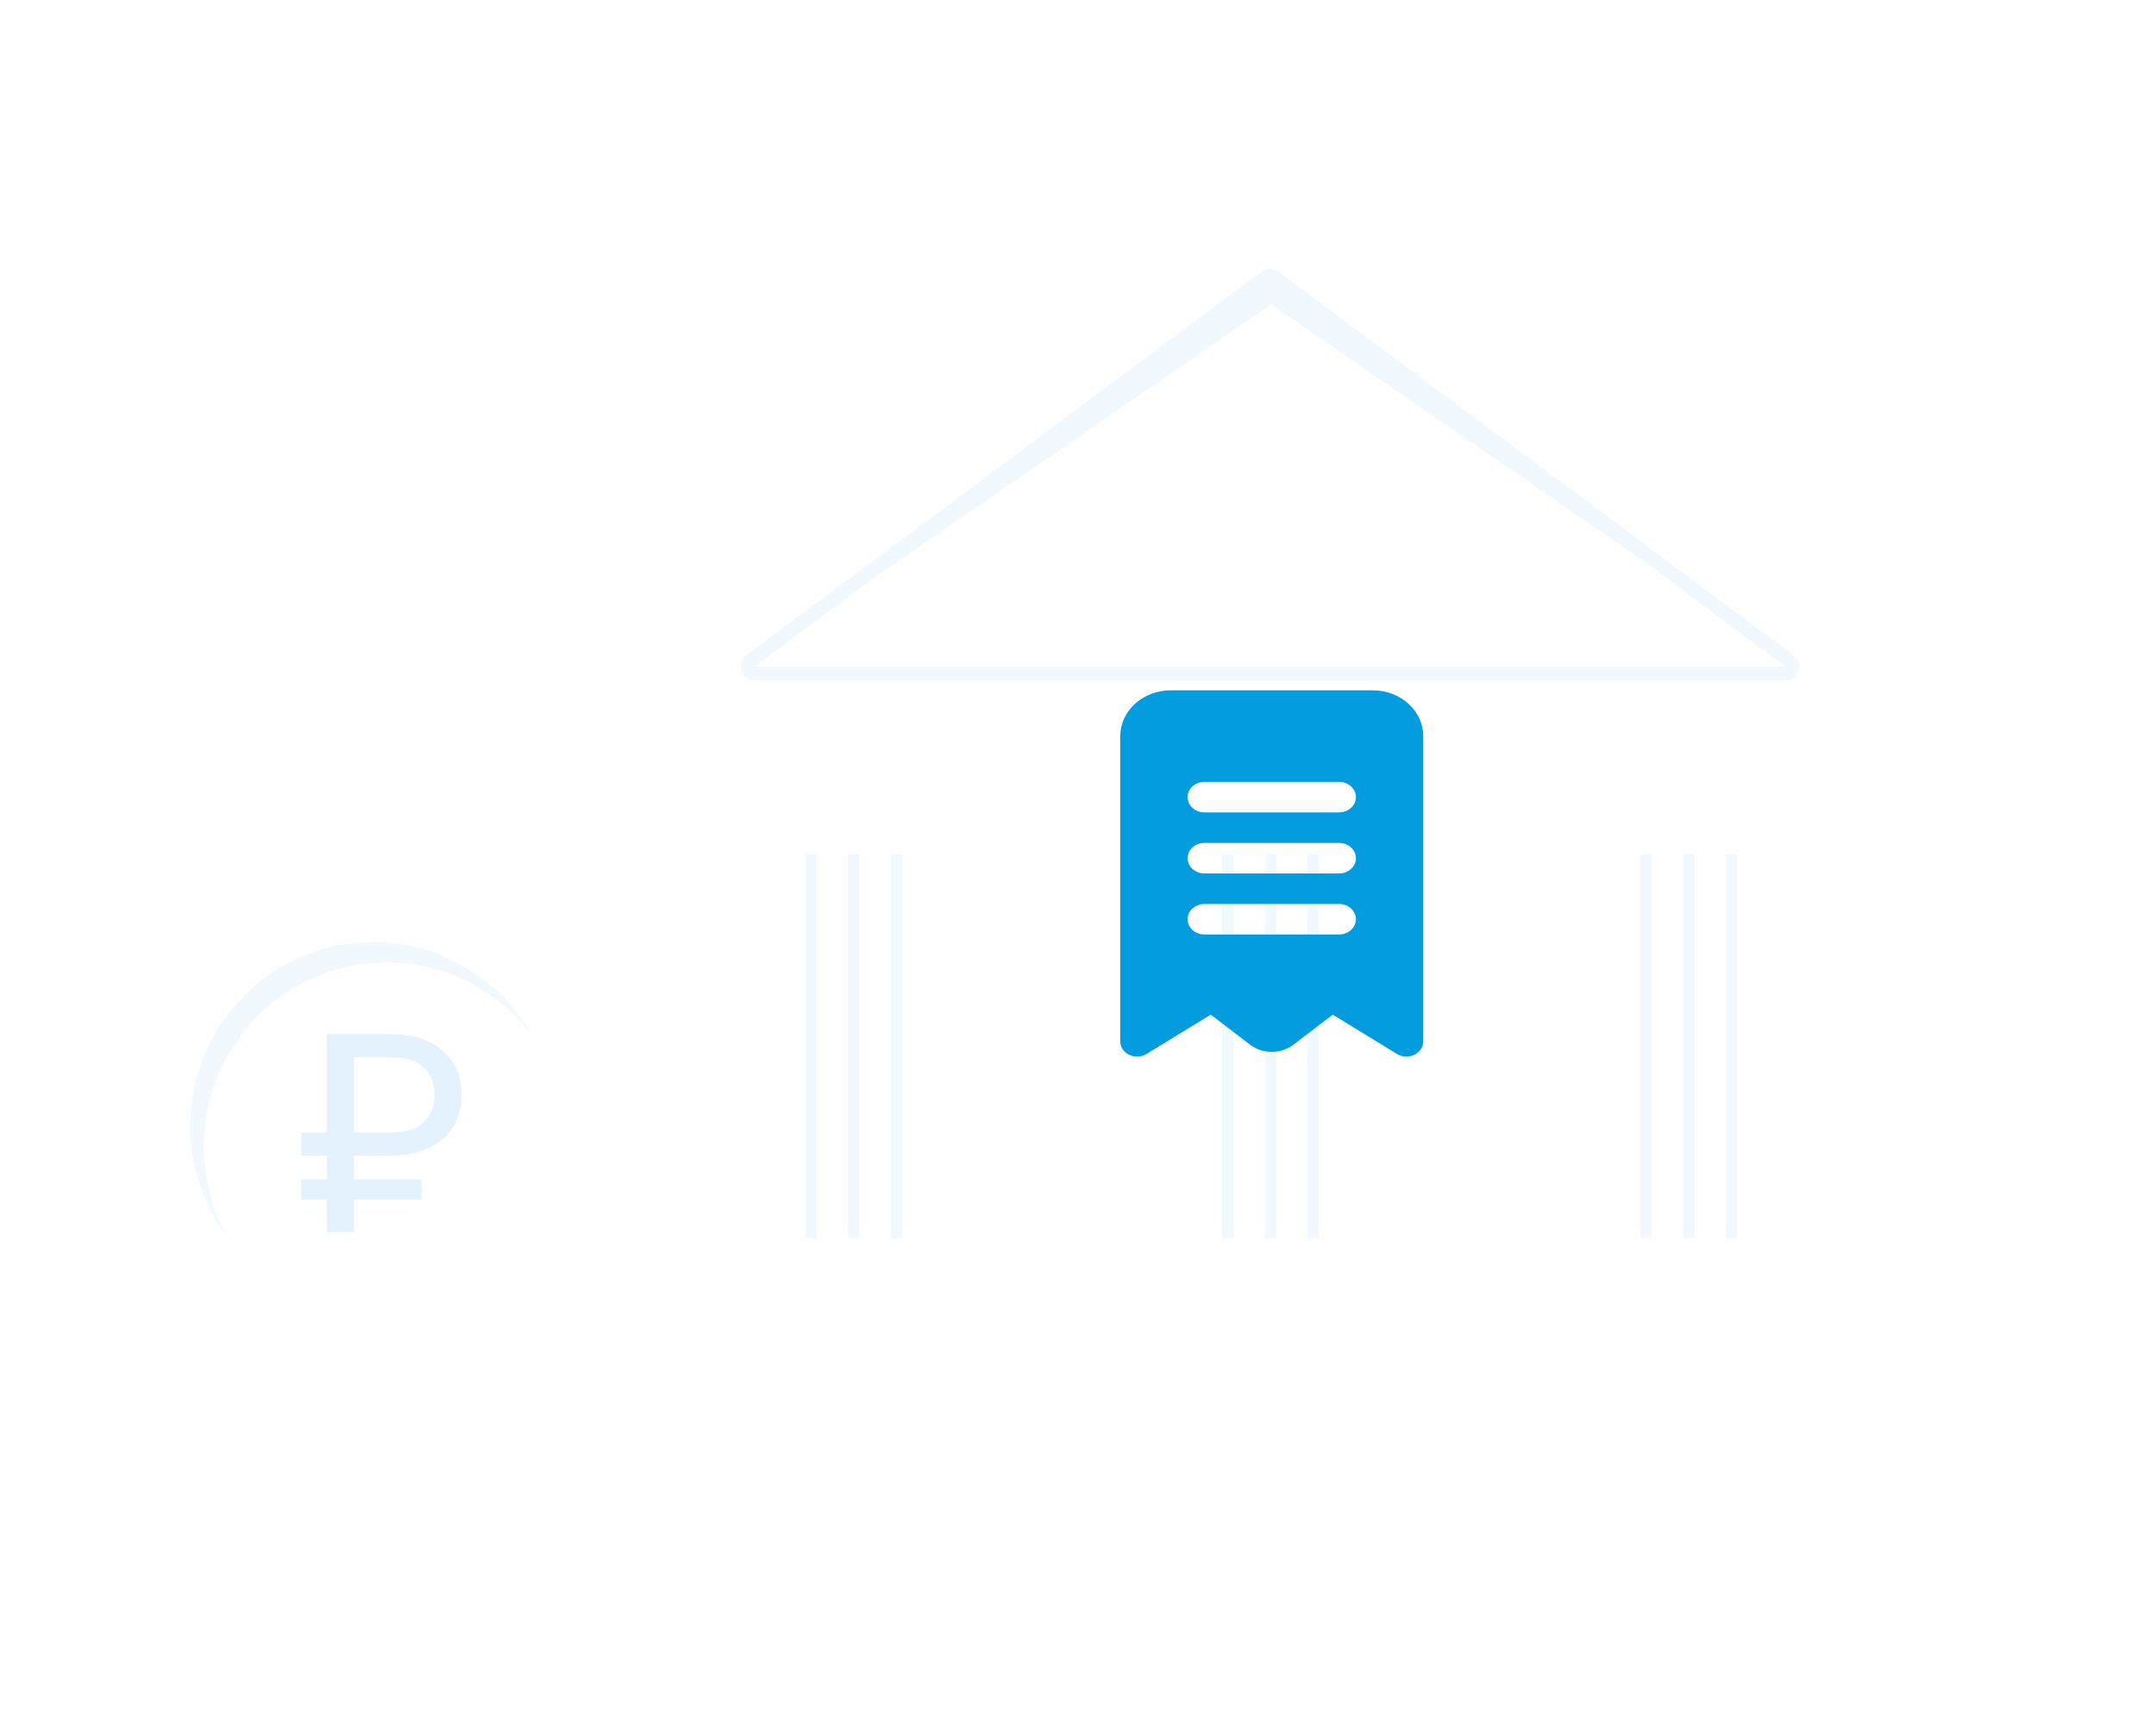 <svg width="306" height="246" viewBox="0 0 306 246" fill="none" xmlns="http://www.w3.org/2000/svg">
<g filter="url(#filter0_d_475_1134)">
<path d="M180.323 10L88.636 78.058C86.818 79.472 87.828 82.098 90.05 82.098H180.323H270.597C272.818 82.098 273.828 79.27 272.01 78.058L180.323 10Z" fill="white"/>
<path d="M107.122 75.624C106.159 75.624 105.752 74.397 106.524 73.822L179.658 19.354C180.012 19.09 180.498 19.09 180.852 19.354L253.986 73.822C254.758 74.397 254.351 75.624 253.388 75.624H107.122Z" stroke="#F1F9FF" stroke-width="2"/>
<path d="M104.875 75.255L180.398 18.281L183.711 20.931L104.875 75.255Z" fill="#F1F9FF"/>
<path d="M255.922 75.255L180.398 18.281L177.086 20.931L255.922 75.255Z" fill="#F1F9FF"/>
<path d="M255.448 82.587H223.648V91.862H255.448V82.587Z" fill="white"/>
<path d="M195.823 82.587H164.687V91.862H195.823V82.587Z" fill="white"/>
<path d="M136.862 82.586H105.726V91.861H136.862V82.586Z" fill="white"/>
<path d="M255.259 163.697H224.123V172.972H255.259V163.697Z" fill="white"/>
<path d="M196.298 163.697H164.499V172.972H196.298V163.697Z" fill="white"/>
<path d="M136.674 163.697H105.537V172.972H136.674V163.697Z" fill="white"/>
<path d="M251.813 92.195H227.579V163.485H251.813V92.195Z" fill="white"/>
<path d="M192.439 92.195H168.205V163.485H192.439V92.195Z" fill="white"/>
<path d="M133.064 92.195H108.83V163.485H133.064V92.195Z" fill="white"/>
<path d="M267.565 173.38H93.279V182.67H267.565V173.38Z" fill="white"/>
<path d="M275.847 182.873H85V196H275.847V182.873Z" fill="white"/>
<path d="M246.562 101.283H244.947V155.811H246.562V101.283Z" fill="#F1F9FF"/>
<path d="M240.505 101.283H238.89V155.811H240.505V101.283Z" fill="#F1F9FF"/>
<path d="M234.446 101.283H232.831V155.811H234.446V101.283Z" fill="#F1F9FF"/>
<path d="M187.187 101.283H185.572V155.811H187.187V101.283Z" fill="#F1F9FF"/>
<path d="M181.13 101.283H179.514V155.811H181.13V101.283Z" fill="#F1F9FF"/>
<path d="M175.071 101.283H173.455V155.811H175.071V101.283Z" fill="#F1F9FF"/>
<path d="M128.016 101.283H126.4V155.811H128.016V101.283Z" fill="#F1F9FF"/>
<path d="M121.958 101.283H120.343V155.811H121.958V101.283Z" fill="#F1F9FF"/>
<path d="M115.9 101.283H114.284V155.811H115.9V101.283Z" fill="#F1F9FF"/>
</g>
<g filter="url(#filter1_d_475_1134)">
<path d="M53.124 172.972C71.418 172.972 86.249 158.142 86.249 139.847C86.249 121.553 71.418 106.723 53.124 106.723C34.83 106.723 20 121.553 20 139.847C20 158.142 34.83 172.972 53.124 172.972Z" fill="white"/>
<path d="M53.124 167.964C68.653 167.964 81.241 155.376 81.241 139.848C81.241 124.319 68.653 111.731 53.124 111.731C37.596 111.731 25.008 124.319 25.008 139.848C25.008 155.376 37.596 167.964 53.124 167.964Z" fill="white"/>
<path d="M28.936 142.761C28.936 128.334 40.544 116.64 54.865 116.64C63.235 116.64 70.679 120.637 75.42 126.84C70.94 119.012 62.548 113.73 52.936 113.73C38.614 113.73 27.007 125.424 27.007 139.852C27.007 145.847 29.013 151.37 32.38 155.773C30.19 151.941 28.936 147.494 28.936 142.761Z" fill="#F1F9FF"/>
<path d="M46.408 150.327H42.752V147.436H46.408V144.063H42.752V140.771H46.408V126.799H55.346C57.026 126.799 58.488 127.013 59.734 127.441C61.007 127.869 62.064 128.472 62.903 129.248C63.77 129.997 64.42 130.907 64.853 131.978C65.287 133.022 65.504 134.173 65.504 135.431C65.504 136.689 65.287 137.853 64.853 138.924C64.42 139.968 63.77 140.878 62.903 141.654C62.064 142.404 61.007 142.993 59.734 143.421C58.488 143.849 57.026 144.063 55.346 144.063H50.227V147.436H59.816V150.327H50.227V154.904H46.408V150.327ZM55.143 140.771C57.473 140.771 59.138 140.289 60.141 139.326C61.17 138.362 61.684 137.064 61.684 135.431C61.684 133.798 61.17 132.5 60.141 131.536C59.138 130.573 57.473 130.091 55.143 130.091H50.227V140.771H55.143Z" fill="#E4F2FD"/>
</g>
<path d="M166.167 98H194.833C198.792 98 202 100.91 202 104.5V147.83C202 149.566 199.861 150.597 198.275 149.625L189.154 144.042L183.581 148.307C181.802 149.668 179.198 149.668 177.419 148.307L171.846 144.042L162.725 149.625C161.139 150.597 159 149.566 159 147.83V104.5C159 100.91 162.208 98 166.167 98H166.167ZM170.944 115.332H190.056C191.375 115.332 192.444 114.362 192.444 113.166C192.444 111.969 191.375 110.999 190.056 110.999H170.944C169.625 110.999 168.555 111.969 168.555 113.166C168.555 114.362 169.625 115.332 170.944 115.332ZM170.944 123.998H190.056C191.375 123.998 192.444 123.028 192.444 121.832C192.444 120.635 191.375 119.665 190.056 119.665H170.944C169.625 119.665 168.555 120.635 168.555 121.832C168.555 123.028 169.625 123.998 170.944 123.998ZM170.944 132.664H190.056C191.375 132.664 192.444 131.694 192.444 130.498C192.444 129.301 191.375 128.331 190.056 128.331H170.944C169.625 128.331 168.555 129.301 168.555 130.498C168.555 131.694 169.625 132.664 170.944 132.664Z" fill="#039DDF"/>
<defs>
<filter id="filter0_d_475_1134" x="55" y="0" width="250.847" height="246" filterUnits="userSpaceOnUse" color-interpolation-filters="sRGB">
<feFlood flood-opacity="0" result="BackgroundImageFix"/>
<feColorMatrix in="SourceAlpha" type="matrix" values="0 0 0 0 0 0 0 0 0 0 0 0 0 0 0 0 0 0 127 0" result="hardAlpha"/>
<feOffset dy="20"/>
<feGaussianBlur stdDeviation="15"/>
<feComposite in2="hardAlpha" operator="out"/>
<feColorMatrix type="matrix" values="0 0 0 0 0.255 0 0 0 0 0.518 0 0 0 0 0.912 0 0 0 0.07 0"/>
<feBlend mode="normal" in2="BackgroundImageFix" result="effect1_dropShadow_475_1134"/>
<feBlend mode="normal" in="SourceGraphic" in2="effect1_dropShadow_475_1134" result="shape"/>
</filter>
<filter id="filter1_d_475_1134" x="-10" y="96.723" width="126.249" height="126.249" filterUnits="userSpaceOnUse" color-interpolation-filters="sRGB">
<feFlood flood-opacity="0" result="BackgroundImageFix"/>
<feColorMatrix in="SourceAlpha" type="matrix" values="0 0 0 0 0 0 0 0 0 0 0 0 0 0 0 0 0 0 127 0" result="hardAlpha"/>
<feOffset dy="20"/>
<feGaussianBlur stdDeviation="15"/>
<feComposite in2="hardAlpha" operator="out"/>
<feColorMatrix type="matrix" values="0 0 0 0 0.255 0 0 0 0 0.518 0 0 0 0 0.912 0 0 0 0.07 0"/>
<feBlend mode="normal" in2="BackgroundImageFix" result="effect1_dropShadow_475_1134"/>
<feBlend mode="normal" in="SourceGraphic" in2="effect1_dropShadow_475_1134" result="shape"/>
</filter>
</defs>
</svg>
